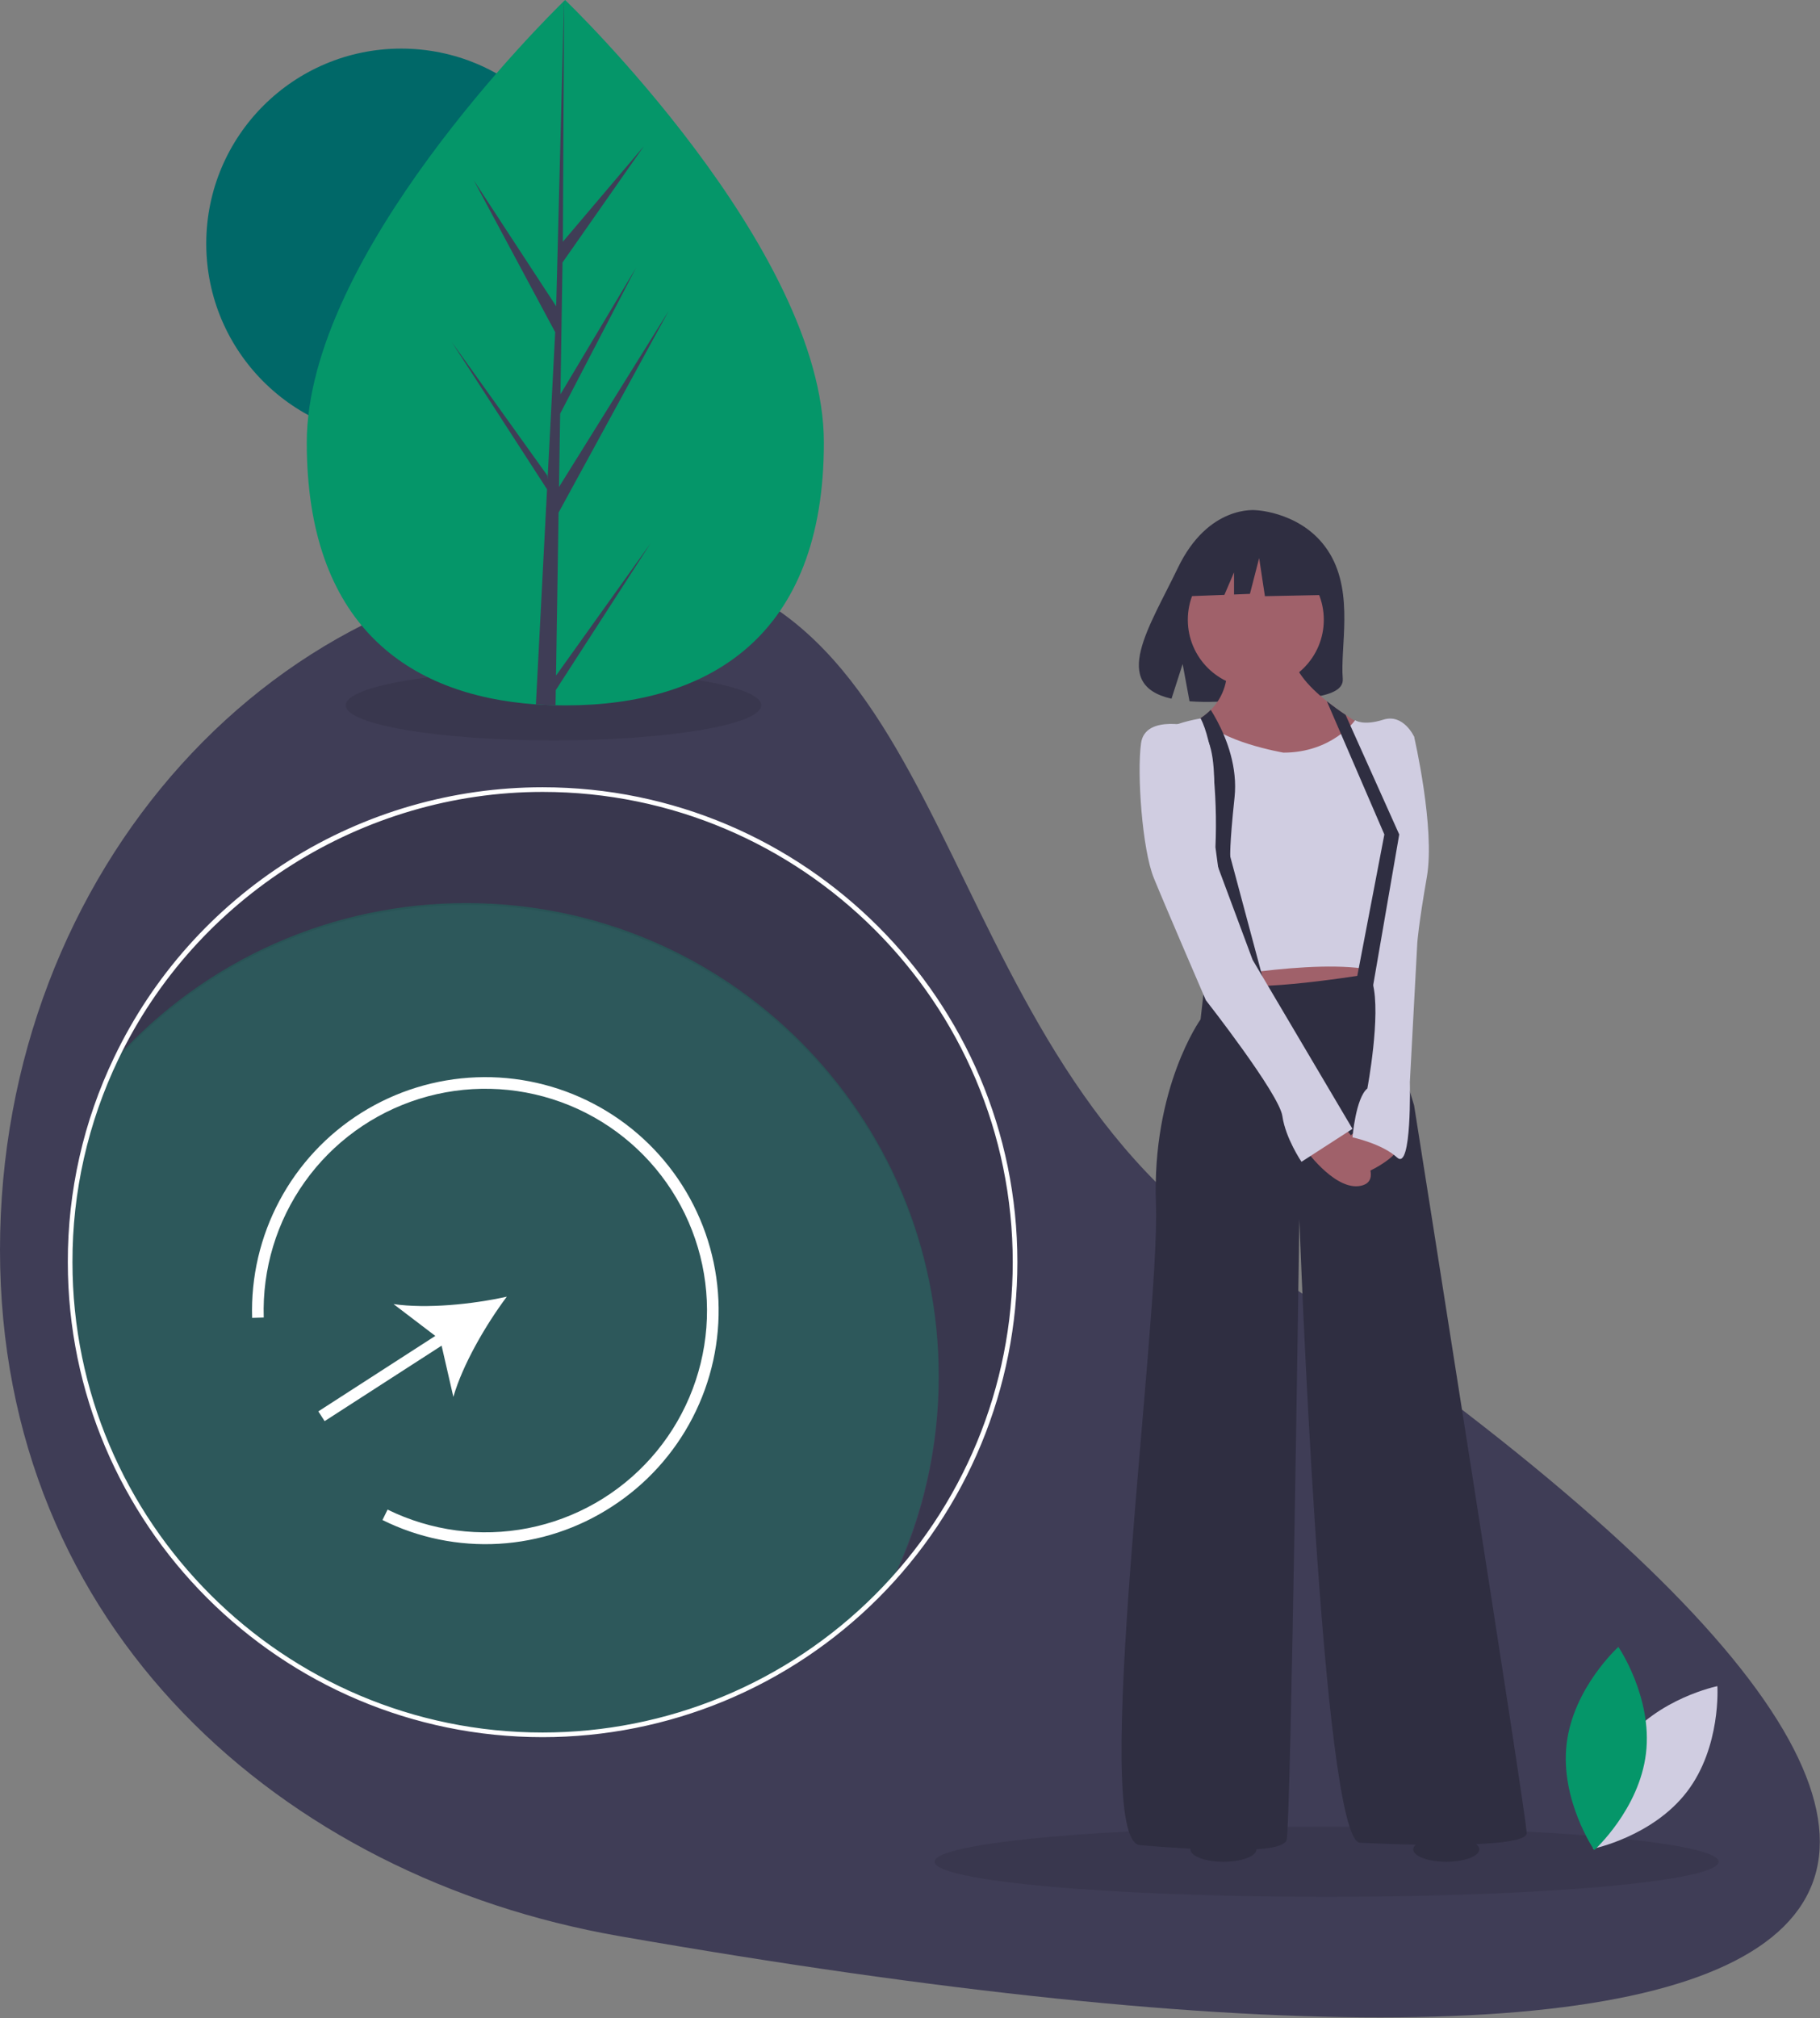 <svg width="784" height="869" viewBox="0 0 784 869" fill="none" xmlns="http://www.w3.org/2000/svg">
<rect x="0" y="0" width="784" height="869" fill="#808080" stroke="none"/>
<g clip-path="url(#clip0)">
<path d="M533.24 538.196C960.679 824.193 821.76 930.762 266.62 833.7C121.57 808.34 0 701.399 0 538.196C0 374.994 119.37 242.692 266.62 242.692C413.87 242.692 397.6 447.44 533.24 538.196Z" fill="#3F3D56"/>
<path opacity="0.1" d="M571.456 816.814C664.715 816.814 740.316 810.05 740.316 801.706C740.316 793.362 664.715 786.597 571.456 786.597C478.198 786.597 402.597 793.362 402.597 801.706C402.597 810.05 478.198 816.814 571.456 816.814Z" fill="black"/>
<path opacity="0.1" d="M238.428 318.814C287.857 318.814 327.928 312.05 327.928 303.706C327.928 295.362 287.857 288.597 238.428 288.597C188.998 288.597 148.928 295.362 148.928 303.706C148.928 312.05 188.998 318.814 238.428 318.814Z" fill="black"/>
<path opacity="0.1" d="M233.737 340.899C195.335 340.891 157.715 351.748 125.221 372.214C92.728 392.68 66.687 421.921 50.107 456.559C69.166 435.503 92.43 418.681 118.396 407.178C144.363 395.675 172.454 389.748 200.854 389.779C313.252 389.779 404.374 480.901 404.374 593.299C404.42 623.708 397.622 653.736 384.484 681.16C418.509 643.753 437.33 594.985 437.257 544.419C437.257 432.021 346.135 340.899 233.737 340.899Z" fill="black"/>
<path opacity="0.3" d="M404.374 592.411C404.42 622.819 397.622 652.848 384.484 680.271C365.425 701.327 342.161 718.149 316.195 729.652C290.228 741.155 262.137 747.082 233.737 747.051C121.339 747.051 30.217 655.929 30.217 543.531C30.171 513.122 36.969 483.094 50.107 455.67C69.166 434.615 92.43 417.792 118.396 406.289C144.363 394.786 172.454 388.859 200.854 388.891C313.252 388.891 404.374 480.013 404.374 592.411Z" fill="#059669"/>
<path d="M233.737 748.05C120.964 748.05 29.217 656.303 29.217 543.531C29.135 512.969 35.968 482.784 49.205 455.238C65.867 420.43 92.036 391.045 124.689 370.479C157.342 349.912 195.147 339.003 233.737 339.01C346.51 339.01 438.257 430.758 438.257 543.531C438.259 570.389 432.97 596.985 422.693 621.799C412.415 646.613 397.35 669.16 378.359 688.152C359.367 707.144 336.82 722.208 312.006 732.486C287.191 742.763 260.596 748.052 233.737 748.05V748.05ZM233.737 341.01C156.248 341.01 84.522 386.187 51.009 456.103C37.901 483.38 31.135 513.268 31.217 543.531C31.217 655.201 122.067 746.05 233.737 746.05C260.333 746.052 286.669 740.815 311.24 730.638C335.812 720.461 358.139 705.544 376.945 686.738C395.751 667.932 410.668 645.606 420.845 621.034C431.022 596.462 436.259 570.127 436.257 543.531C436.257 431.86 345.407 341.01 233.737 341.01V341.01Z" fill="white"/>
<path d="M699.356 750.635C684.574 769.966 686.264 796.093 686.264 796.093C686.264 796.093 711.92 790.876 726.702 771.544C741.484 752.212 739.793 726.086 739.793 726.086C739.793 726.086 714.137 731.303 699.356 750.635Z" fill="#D0CDE1"/>
<path d="M709.042 754.976C706.174 779.142 686.756 796.703 686.756 796.703C686.756 796.703 671.99 775.084 674.858 750.919C677.727 726.753 697.144 709.191 697.144 709.191C697.144 709.191 711.911 730.81 709.042 754.976Z" fill="#059669"/>
<path d="M172.828 188.89C219.208 188.89 256.807 151.291 256.807 104.911C256.807 58.53 219.208 20.931 172.828 20.931C126.448 20.931 88.849 58.53 88.849 104.911C88.849 151.291 126.448 188.89 172.828 188.89Z" fill="#006868"/>
<path d="M354.901 190.533C354.942 274.417 305.088 303.727 243.578 303.756C242.149 303.757 240.727 303.742 239.312 303.711C236.461 303.651 233.64 303.522 230.849 303.325C175.332 299.421 132.182 268.653 132.144 190.641C132.105 109.908 235.238 7.975 242.972 0.438C242.979 0.438 242.979 0.438 242.986 0.431C243.28 0.144 243.43 0 243.43 0C243.43 0 354.861 106.655 354.901 190.533Z" fill="#059669"/>
<path d="M239.518 290.927L280.226 233.991L239.418 297.175L239.312 303.711C236.461 303.651 233.64 303.522 230.849 303.325L235.197 219.405L235.163 218.755L235.238 218.632L235.651 210.702L194.679 147.4L235.771 204.762L235.874 206.443L239.159 143.038L204.079 77.621L239.584 131.895L242.972 0.438L242.986 0L242.986 0.431L242.462 104.099L277.326 62.984L242.316 113.027L241.421 169.8L273.982 115.301L241.295 178.147L240.798 209.715L288.052 133.854L240.619 220.728L239.518 290.927Z" fill="#3F3D56"/>
<path d="M572.956 238.594C562.281 220.557 541.162 219.716 541.162 219.716C541.162 219.716 520.583 217.085 507.382 244.555C495.077 270.159 478.095 294.881 504.648 300.875L509.444 285.947L512.414 301.986C516.195 302.258 519.988 302.323 523.775 302.181C552.211 301.262 579.292 302.449 578.42 292.245C577.261 278.68 583.227 255.949 572.956 238.594Z" fill="#2F2E41"/>
<path d="M525.862 407.843L528.608 435.301L592.22 428.437L593.593 407.843H525.862Z" fill="#A0616A"/>
<path d="M518.998 422.945L517.167 438.962C517.167 438.962 496.116 468.252 497.946 518.592C499.777 568.933 469.115 792.72 491.082 794.55C513.048 796.381 552.406 799.127 554.236 792.262C556.067 785.398 559.728 524.999 559.728 524.999C559.728 524.999 569.338 792.587 585.813 793.502C602.289 794.418 657.663 796.248 657.663 789.384C657.663 782.519 609.153 476.031 609.153 476.031L601.373 450.403L593.593 418.826C593.593 418.826 545.083 427.064 531.812 423.86C518.54 420.657 518.998 422.945 518.998 422.945Z" fill="#2F2E41"/>
<path d="M540.964 296.178C557.14 296.178 570.253 283.065 570.253 266.889C570.253 250.713 557.14 237.6 540.964 237.6C524.788 237.6 511.675 250.713 511.675 266.889C511.675 283.065 524.788 296.178 540.964 296.178Z" fill="#A0616A"/>
<path d="M592.22 315.399L586.66 323.49L583.1 328.666L577.118 337.366L547.371 339.654C547.371 339.654 540.145 337.32 531.807 333.911C528.727 332.648 525.491 331.238 522.416 329.742C510.485 323.948 500.912 316.877 511.675 312.196C513.587 311.375 515.423 310.389 517.162 309.248C518.745 308.214 520.219 307.021 521.56 305.688C524.318 302.925 526.359 299.531 527.508 295.8C528.656 292.069 528.877 288.115 528.15 284.279L556.982 280.161C556.144 287.474 563.416 295.45 571.567 301.963C574.244 304.109 577.022 306.091 579.635 307.839C586.486 312.424 592.22 315.399 592.22 315.399Z" fill="#A0616A"/>
<path d="M552.863 324.094C552.863 324.094 524.718 319.289 518.311 309.221C518.311 309.221 490.624 312.653 492.912 327.298C495.2 341.942 518.082 422.03 518.082 422.03C518.082 422.03 575.288 411.046 596.339 419.284L609.153 317.229C609.153 317.229 604.577 307.161 595.881 309.907C587.186 312.653 583.754 310.136 583.754 310.136C583.754 310.136 573.915 324.094 552.863 324.094Z" fill="#D0CDE1"/>
<path d="M578.491 484.727C578.491 484.727 598.17 506.693 587.186 510.355C576.203 514.016 562.931 495.71 562.931 495.71L578.491 484.727Z" fill="#A0616A"/>
<path d="M584.898 486.557C584.898 486.557 568.881 497.541 574.83 504.863C580.779 512.185 601.373 498.456 601.373 495.71C601.373 492.964 584.898 486.557 584.898 486.557Z" fill="#A0616A"/>
<path d="M545.541 427.064L532.269 429.352L523.574 364.824C524.076 353.118 523.689 341.39 522.416 329.741C521.446 321.962 519.826 314.484 517.162 309.248C518.745 308.214 520.219 307.021 521.56 305.688C524.746 310.736 530.558 321.426 531.807 333.911C532.134 337.037 532.135 340.188 531.812 343.315C529.523 364.824 529.981 368.943 529.981 368.943L545.541 427.064Z" fill="#2F2E41"/>
<path d="M514.879 313.111C514.879 313.111 493.37 307.161 491.539 319.975C489.709 332.789 491.997 365.74 497.031 378.096C502.065 390.452 519.455 430.725 519.455 430.725C519.455 430.725 551.033 470.997 552.406 480.608C553.778 490.218 560.643 500.286 560.643 500.286L582.61 486.099L539.591 413.334L520.828 362.994C520.828 362.994 528.608 317.229 514.879 313.111Z" fill="#D0CDE1"/>
<path d="M599.085 314.941L609.153 317.23C609.153 317.23 618.306 356.587 614.645 377.638C610.984 398.69 610.526 406.012 610.526 406.012L607.323 465.963C607.323 465.963 608.238 504.405 601.831 498.456C595.424 492.507 582.61 489.761 582.61 489.761C582.61 489.761 583.983 472.828 589.017 468.709C589.017 468.709 594.966 437.132 591.305 423.403C587.644 409.673 599.085 314.941 599.085 314.941Z" fill="#D0CDE1"/>
<path d="M602.746 359.333L591.076 426.835L583.983 423.86L596.339 359.333L583.1 328.666L571.567 301.963C574.244 304.109 577.022 306.091 579.635 307.839L586.66 323.49L602.746 359.333Z" fill="#2F2E41"/>
<path d="M568.236 236.855L547.372 225.926L518.559 230.397L512.598 256.726L527.437 256.155L531.583 246.482V255.996L538.43 255.732L542.404 240.332L544.888 256.726L569.23 256.229L568.236 236.855Z" fill="#2F2E41"/>
<path d="M527.019 801.706C534.873 801.706 541.239 799.319 541.239 796.374C541.239 793.429 534.873 791.041 527.019 791.041C519.166 791.041 512.8 793.429 512.8 796.374C512.8 799.319 519.166 801.706 527.019 801.706Z" fill="#2F2E41"/>
<path d="M623.003 801.706C630.856 801.706 637.222 799.319 637.222 796.374C637.222 793.429 630.856 791.041 623.003 791.041C615.149 791.041 608.783 793.429 608.783 796.374C608.783 799.319 615.149 801.706 623.003 801.706Z" fill="#2F2E41"/>
<path d="M263.546 648.795C249 658.26 232.238 663.769 214.913 664.778C197.589 665.788 180.3 662.262 164.754 654.549L166.955 650.059C185.694 659.265 206.933 662.076 227.422 658.063C247.91 654.049 266.519 643.433 280.399 627.837C294.28 612.242 302.668 592.528 304.279 571.713C305.89 550.897 300.635 530.127 289.319 512.582C278.003 495.037 261.249 481.683 241.622 474.565C221.996 467.448 200.577 466.957 180.645 473.17C160.713 479.383 143.366 491.956 131.259 508.966C119.153 525.975 112.954 546.483 113.611 567.35L108.613 567.503C108.059 549.945 112.117 532.549 120.382 517.048C128.648 501.548 140.831 488.484 155.719 479.159C170.606 469.835 187.678 464.575 205.231 463.905C222.785 463.234 240.208 467.176 255.764 475.338C271.319 483.5 284.464 495.596 293.887 510.421C303.311 525.246 308.684 542.282 309.471 559.831C310.258 577.38 306.432 594.829 298.374 610.438C290.316 626.048 278.308 639.273 263.546 648.795V648.795Z" fill="white"/>
<path d="M218.318 558.375C203.532 561.648 183.855 563.642 169.517 561.559L187.516 575.266L137.127 607.765L139.837 611.967L190.226 579.468L195.292 601.522C199.308 587.602 209.241 570.499 218.318 558.375Z" fill="white"/>
</g>
<defs>
<clipPath id="clip0">
<rect width="783.928" height="868.734" fill="white"/>
</clipPath>
</defs>
</svg>
